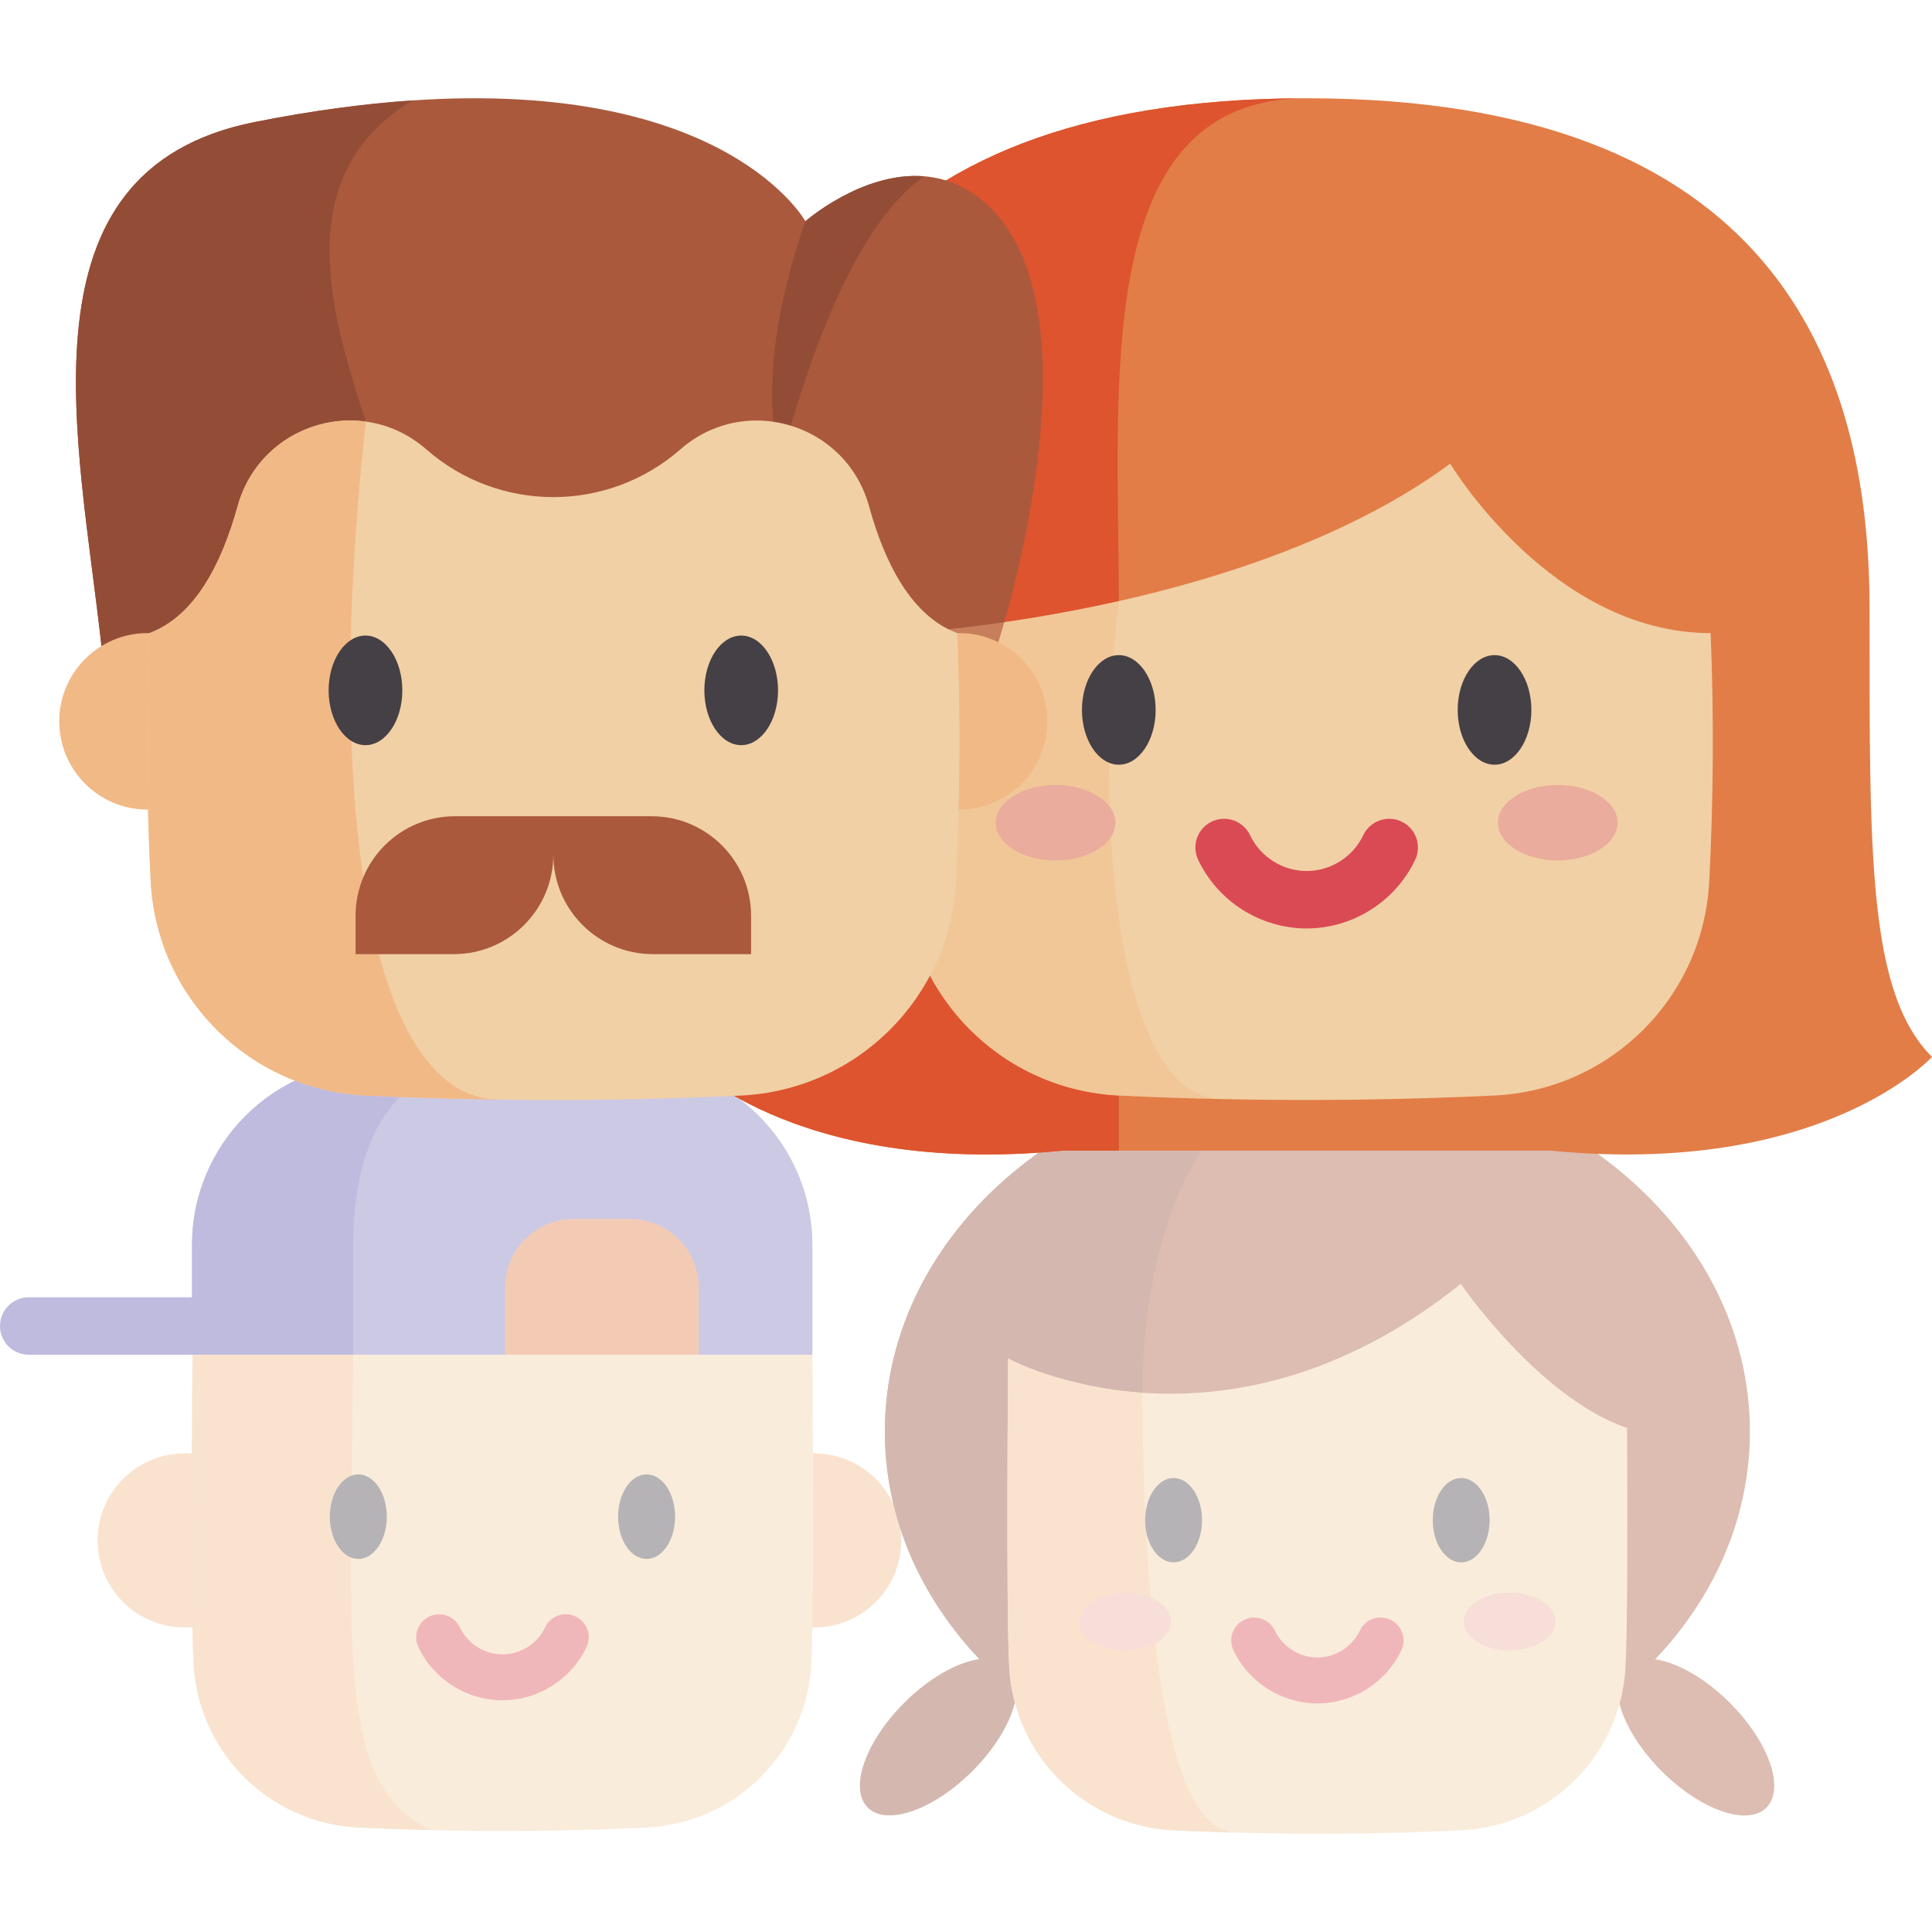 <svg width="512" height="512" viewBox="0 0 512 512" fill="none" xmlns="http://www.w3.org/2000/svg">
<g opacity="0.4">
<path d="M49.073 431.301C49.021 431.301 48.977 431.301 48.925 431.301C36.184 431.301 25.861 420.969 25.861 408.237C25.861 395.496 36.184 385.164 48.925 385.164C49.091 385.164 49.257 385.164 49.422 385.173H215.29C215.456 385.164 215.622 385.164 215.787 385.164C228.528 385.164 238.851 395.496 238.851 408.237C238.851 420.969 228.528 431.301 215.787 431.301C215.735 431.301 215.691 431.301 215.639 431.301" fill="#F1B986"/>
<path d="M215.013 440.784C213.804 464.402 194.903 483.207 171.277 484.321C152.281 485.22 133.293 485.443 114.305 485.005L114.297 484.997C107.869 484.846 101.45 484.623 95.03 484.321C71.412 483.207 52.511 464.402 51.294 440.784C50.92 433.474 50.817 417.095 50.825 400.899C50.833 379.803 51.016 359.017 51.016 359.017H215.291C215.291 359.017 215.371 367.791 215.418 379.731C215.522 400.262 215.554 430.14 215.013 440.784Z" fill="#F1D0A5"/>
<path d="M114.297 484.996C107.869 484.845 101.45 484.622 95.03 484.32C71.412 483.206 52.511 464.401 51.294 440.783C50.92 433.473 50.817 417.094 50.825 400.898C50.833 379.802 51.016 359.016 51.016 359.016H93.598C93.01 439.065 89.008 473.279 114.297 484.996Z" fill="#F1B986"/>
<path d="M133.154 450.595C123.678 450.595 114.93 445.063 110.868 436.501C109.427 433.463 110.72 429.831 113.759 428.389C116.799 426.948 120.43 428.241 121.871 431.28C123.927 435.615 128.357 438.417 133.154 438.417C137.951 438.417 142.381 435.615 144.439 431.28C145.881 428.241 149.512 426.948 152.551 428.39C155.589 429.832 156.883 433.464 155.44 436.502C151.377 445.063 142.628 450.595 133.154 450.595Z" fill="#DA4A54"/>
<path d="M99.264 281.544H166.918C193.635 281.544 215.293 303.202 215.293 329.919V359.013H50.889V329.919C50.889 303.202 72.547 281.544 99.264 281.544Z" fill="#8078BC"/>
<path d="M130.214 281.544C103.494 281.544 93.598 303.205 93.598 329.917V359.016H50.888V329.917C50.888 303.205 72.541 281.544 99.261 281.544H130.214Z" fill="#5E54AC"/>
<path d="M68.803 359.016H7.611C3.407 359.016 0 355.608 0 351.404C0 347.2 3.407 343.793 7.611 343.793H68.802C73.006 343.793 76.413 347.201 76.413 351.404C76.414 355.608 73.007 359.016 68.803 359.016Z" fill="#5E54AC"/>
<path d="M166.966 323.036H152.028C141.982 323.036 133.837 331.18 133.837 341.227V359.013H185.156V341.227C185.156 331.181 177.012 323.036 166.966 323.036Z" fill="#E27D47"/>
<path d="M257.703 469.358C268.036 459.026 272.362 446.601 267.367 441.605C262.372 436.61 249.946 440.937 239.614 451.269C229.282 461.601 224.956 474.026 229.951 479.021C234.946 484.016 247.371 479.69 257.703 469.358Z" fill="#934D36"/>
<path d="M468.116 479.043C473.111 474.048 468.785 461.623 458.452 451.291C448.12 440.958 435.695 436.632 430.7 441.627C425.705 446.622 430.031 459.048 440.363 469.38C450.695 479.712 463.121 484.038 468.116 479.043Z" fill="#AA593D"/>
<path d="M463.74 379.384C463.74 432.752 412.42 476.016 349.115 476.016C344.837 476.016 340.622 475.818 336.471 475.429C279.119 470.127 234.498 429.149 234.498 379.385C234.498 326.009 285.818 282.745 349.115 282.745C412.421 282.744 463.74 326.008 463.74 379.384Z" fill="#AA593D"/>
<path d="M302.709 369.105L336.473 475.428C279.121 470.126 234.5 429.148 234.5 379.384C234.5 326.008 285.82 282.744 349.117 282.744C310.05 290.967 302.709 342.62 302.709 369.105Z" fill="#934D36"/>
<path d="M430.794 441.625C429.588 465.19 410.73 483.952 387.157 485.064C367.188 486.009 347.218 486.207 327.241 485.659H327.233C321.852 485.516 316.463 485.318 311.081 485.064C287.516 483.953 268.658 465.19 267.444 441.625C266.587 424.83 267.166 360.042 267.166 360.042C267.166 360.042 281.024 367.606 302.707 369.106C324.835 370.63 355.122 365.844 387.124 340.247C387.124 340.247 407.792 370.447 431.19 378.431C431.302 398.916 431.358 430.6 430.794 441.625Z" fill="#F1D0A5"/>
<path d="M327.234 485.659C321.853 485.516 316.464 485.318 311.082 485.064C287.517 483.953 268.659 465.19 267.445 441.625C266.588 424.83 267.167 360.042 267.167 360.042C267.167 360.042 281.025 367.606 302.708 369.106C303.359 445.744 311.733 485.071 327.234 485.659Z" fill="#F1B986"/>
<path d="M349.121 451.428C339.662 451.428 330.93 445.905 326.873 437.358C325.431 434.32 326.724 430.688 329.762 429.246C332.801 427.805 336.432 429.098 337.875 432.136C339.926 436.457 344.34 439.249 349.121 439.249C353.902 439.249 358.317 436.457 360.367 432.136C361.809 429.098 365.439 427.804 368.479 429.245C371.517 430.687 372.811 434.318 371.37 437.357C367.314 445.905 358.581 451.428 349.121 451.428Z" fill="#DA4A54"/>
<path d="M400.059 437.371C406.764 437.371 412.2 433.944 412.2 429.717C412.2 425.489 406.764 422.062 400.059 422.062C393.354 422.062 387.918 425.489 387.918 429.717C387.918 433.944 393.354 437.371 400.059 437.371Z" fill="#EAAC9D"/>
<path d="M298.18 437.371C304.885 437.371 310.321 433.944 310.321 429.717C310.321 425.489 304.885 422.062 298.18 422.062C291.475 422.062 286.039 425.489 286.039 429.717C286.039 433.944 291.475 437.371 298.18 437.371Z" fill="#EAAC9D"/>
<path d="M94.957 390.734C90.793 390.734 87.407 395.758 87.407 401.934C87.407 408.11 90.794 413.134 94.957 413.134C99.12 413.134 102.508 408.11 102.508 401.934C102.508 395.758 99.121 390.734 94.957 390.734Z" fill="#454045"/>
<path d="M171.354 413.134C175.524 413.134 178.905 408.12 178.905 401.934C178.905 395.749 175.524 390.734 171.354 390.734C167.183 390.734 163.803 395.749 163.803 401.934C163.803 408.12 167.183 413.134 171.354 413.134Z" fill="#454045"/>
<path d="M311.012 391.688C306.857 391.688 303.478 396.701 303.478 402.863C303.478 409.025 306.858 414.038 311.012 414.038C315.166 414.038 318.547 409.025 318.547 402.863C318.547 396.701 315.166 391.688 311.012 391.688Z" fill="#454045"/>
<path d="M387.235 414.038C391.396 414.038 394.769 409.035 394.769 402.863C394.769 396.692 391.396 391.688 387.235 391.688C383.074 391.688 379.701 396.692 379.701 402.863C379.701 409.035 383.074 414.038 387.235 414.038Z" fill="#454045"/>
</g>
<path d="M512 280.087C512 280.087 483.042 312.02 410.798 304.918H281.768C209.513 312.02 180.555 280.087 180.555 280.087C197.621 263.021 197.102 226.308 197.102 161.145C197.102 95.982 222.96 26.04 346.278 26.04C469.596 26.04 495.453 95.983 495.453 161.146C495.453 226.309 494.934 263.021 512 280.087Z" fill="#E27D47"/>
<path d="M296.49 159.3V304.919H281.767C209.512 312.021 180.554 280.088 180.554 280.088C197.62 263.022 197.101 226.309 197.101 161.146C197.101 95.983 222.96 26.04 346.278 26.04C289.16 26.04 296.49 101.602 296.49 159.3Z" fill="#DD542E"/>
<path d="M452.965 233.587C451.399 264.37 426.765 288.88 395.962 290.331C371.732 291.472 347.502 291.783 323.261 291.254C323.23 291.254 323.188 291.254 323.157 291.244C314.303 291.057 305.448 290.746 296.594 290.332C265.801 288.881 241.167 264.371 239.591 233.588C238.461 211.649 238.347 189.721 239.218 167.782H239.228C239.228 167.782 264.536 166.496 296.491 159.301C324.889 152.914 358.533 141.852 384.318 122.878C384.318 122.878 411.213 167.782 453.338 167.782C454.219 189.72 454.095 211.648 452.965 233.587Z" fill="#F1D0A5"/>
<path d="M264.553 170.199L105.744 170.879L26.884 171.211C20.873 116.322 3.424 45.038 67.531 32.334C82.922 29.281 96.783 27.47 109.24 26.62C192.683 20.957 213.44 58.635 213.44 58.635C213.44 58.635 228.542 45.37 244.962 46.722C250.897 47.207 257.011 49.613 262.64 55.242C292.334 84.936 264.553 170.199 264.553 170.199Z" fill="#AA593D"/>
<path d="M244.962 46.722C225.455 60.123 212.692 100.225 206.782 123.082C201 99.8 208.066 74.171 213.44 58.635C213.44 58.635 228.542 45.37 244.962 46.722Z" fill="#934D36"/>
<path d="M96.952 111.721L105.744 170.879L26.884 171.211C20.873 116.322 3.424 45.038 67.531 32.334C82.922 29.281 96.783 27.47 109.24 26.62C109.24 26.629 109.232 26.629 109.232 26.629C77.131 46.373 87.046 81.543 96.952 111.721Z" fill="#934D36"/>
<path d="M254.045 214.546H254.195C267.111 214.546 277.576 204.072 277.576 191.165C277.576 178.249 267.111 167.775 254.195 167.775C254.027 167.775 253.859 167.775 253.691 167.784H39.589C39.421 167.775 39.253 167.775 39.085 167.775C26.169 167.775 15.704 178.249 15.704 191.165C15.704 204.072 26.169 214.546 39.085 214.546H39.235" fill="#F1B986"/>
<path opacity="0.4" d="M323.157 291.243C314.303 291.056 305.448 290.745 296.594 290.331C265.801 288.88 241.167 264.37 239.591 233.587C238.461 211.648 238.347 189.72 239.218 167.781H239.228C239.228 167.781 264.536 166.495 296.491 159.3V159.31C289.357 220.481 296.573 290.144 323.157 291.243Z" fill="#F1B986"/>
<path d="M254.273 196.644C254.273 208.957 253.958 221.278 253.329 233.591C251.756 264.373 227.122 288.88 196.323 290.334C174.792 291.354 153.253 291.703 131.723 291.397H131.714C120.124 291.235 108.542 290.878 96.952 290.334C66.161 288.88 41.527 264.373 39.945 233.591C38.823 211.652 38.704 189.722 39.579 167.784H39.588C51.595 163.337 58.738 149.51 62.981 134.136C67.335 118.362 82.445 109.74 96.952 111.721C102.607 112.495 108.176 114.884 112.972 119.085C122.606 127.52 134.622 131.738 146.637 131.738C158.652 131.738 170.676 127.52 180.31 119.085C186.279 113.855 193.431 111.44 200.471 111.44C213.609 111.44 226.355 119.858 230.301 134.135C234.536 149.509 241.679 163.335 253.694 167.783C254.086 177.41 254.273 187.027 254.273 196.644Z" fill="#F1D0A5"/>
<path d="M131.714 291.397C120.124 291.235 108.542 290.878 96.952 290.334C66.161 288.88 41.527 264.373 39.945 233.591C38.823 211.652 38.704 189.722 39.579 167.784H39.588C51.595 163.337 58.738 149.51 62.981 134.136C67.335 118.362 82.445 109.74 96.952 111.721C85.94 210.046 96.952 290.317 131.714 291.397Z" fill="#F1B986"/>
<path d="M279.737 228.03C288.496 228.03 295.597 223.554 295.597 218.031C295.597 212.509 288.496 208.032 279.737 208.032C270.978 208.032 263.877 212.509 263.877 218.031C263.877 223.554 270.978 228.03 279.737 228.03Z" fill="#EAAC9D"/>
<path d="M412.822 228.03C421.581 228.03 428.682 223.554 428.682 218.031C428.682 212.509 421.581 208.032 412.822 208.032C404.063 208.032 396.962 212.509 396.962 218.031C396.962 223.554 404.063 228.03 412.822 228.03Z" fill="#EAAC9D"/>
<path d="M296.494 173.615C291.11 173.615 286.73 180.128 286.73 188.135C286.73 196.142 291.111 202.655 296.494 202.655C301.879 202.655 306.259 196.141 306.259 188.135C306.259 180.129 301.878 173.615 296.494 173.615Z" fill="#454045"/>
<path d="M396.066 173.615C390.682 173.615 386.302 180.128 386.302 188.135C386.302 196.142 390.683 202.655 396.066 202.655C401.451 202.655 405.831 196.141 405.831 188.135C405.831 180.129 401.451 173.615 396.066 173.615Z" fill="#454045"/>
<path d="M96.854 168.432C91.47 168.432 87.09 174.946 87.09 182.952C87.09 190.958 91.471 197.472 96.854 197.472C102.239 197.472 106.619 190.958 106.619 182.952C106.619 174.946 102.239 168.432 96.854 168.432Z" fill="#454045"/>
<path d="M196.426 168.432C191.041 168.432 186.661 174.946 186.661 182.952C186.661 190.958 191.042 197.472 196.426 197.472C201.81 197.472 206.19 190.958 206.19 182.952C206.19 174.946 201.81 168.432 196.426 168.432Z" fill="#454045"/>
<path d="M346.28 246.049C334.055 246.049 322.769 238.911 317.527 227.865C315.724 224.067 317.342 219.528 321.139 217.725C324.936 215.923 329.476 217.54 331.279 221.338C334.014 227.101 339.902 230.825 346.28 230.825C352.658 230.825 358.546 227.101 361.281 221.338C363.083 217.539 367.622 215.924 371.421 217.725C375.219 219.527 376.836 224.067 375.033 227.865C369.792 238.911 358.505 246.049 346.28 246.049Z" fill="#DA4A54"/>
<path d="M94.231 252.854H120.256C134.826 252.854 146.637 241.043 146.637 226.473V216.307H120.612C106.042 216.307 94.231 228.118 94.231 242.688V252.854Z" fill="#AA593D"/>
<path d="M199.044 252.854H173.019C158.449 252.854 146.638 241.043 146.638 226.473V216.307H172.663C187.233 216.307 199.044 228.118 199.044 242.688V252.854Z" fill="#AA593D"/>
</svg>
